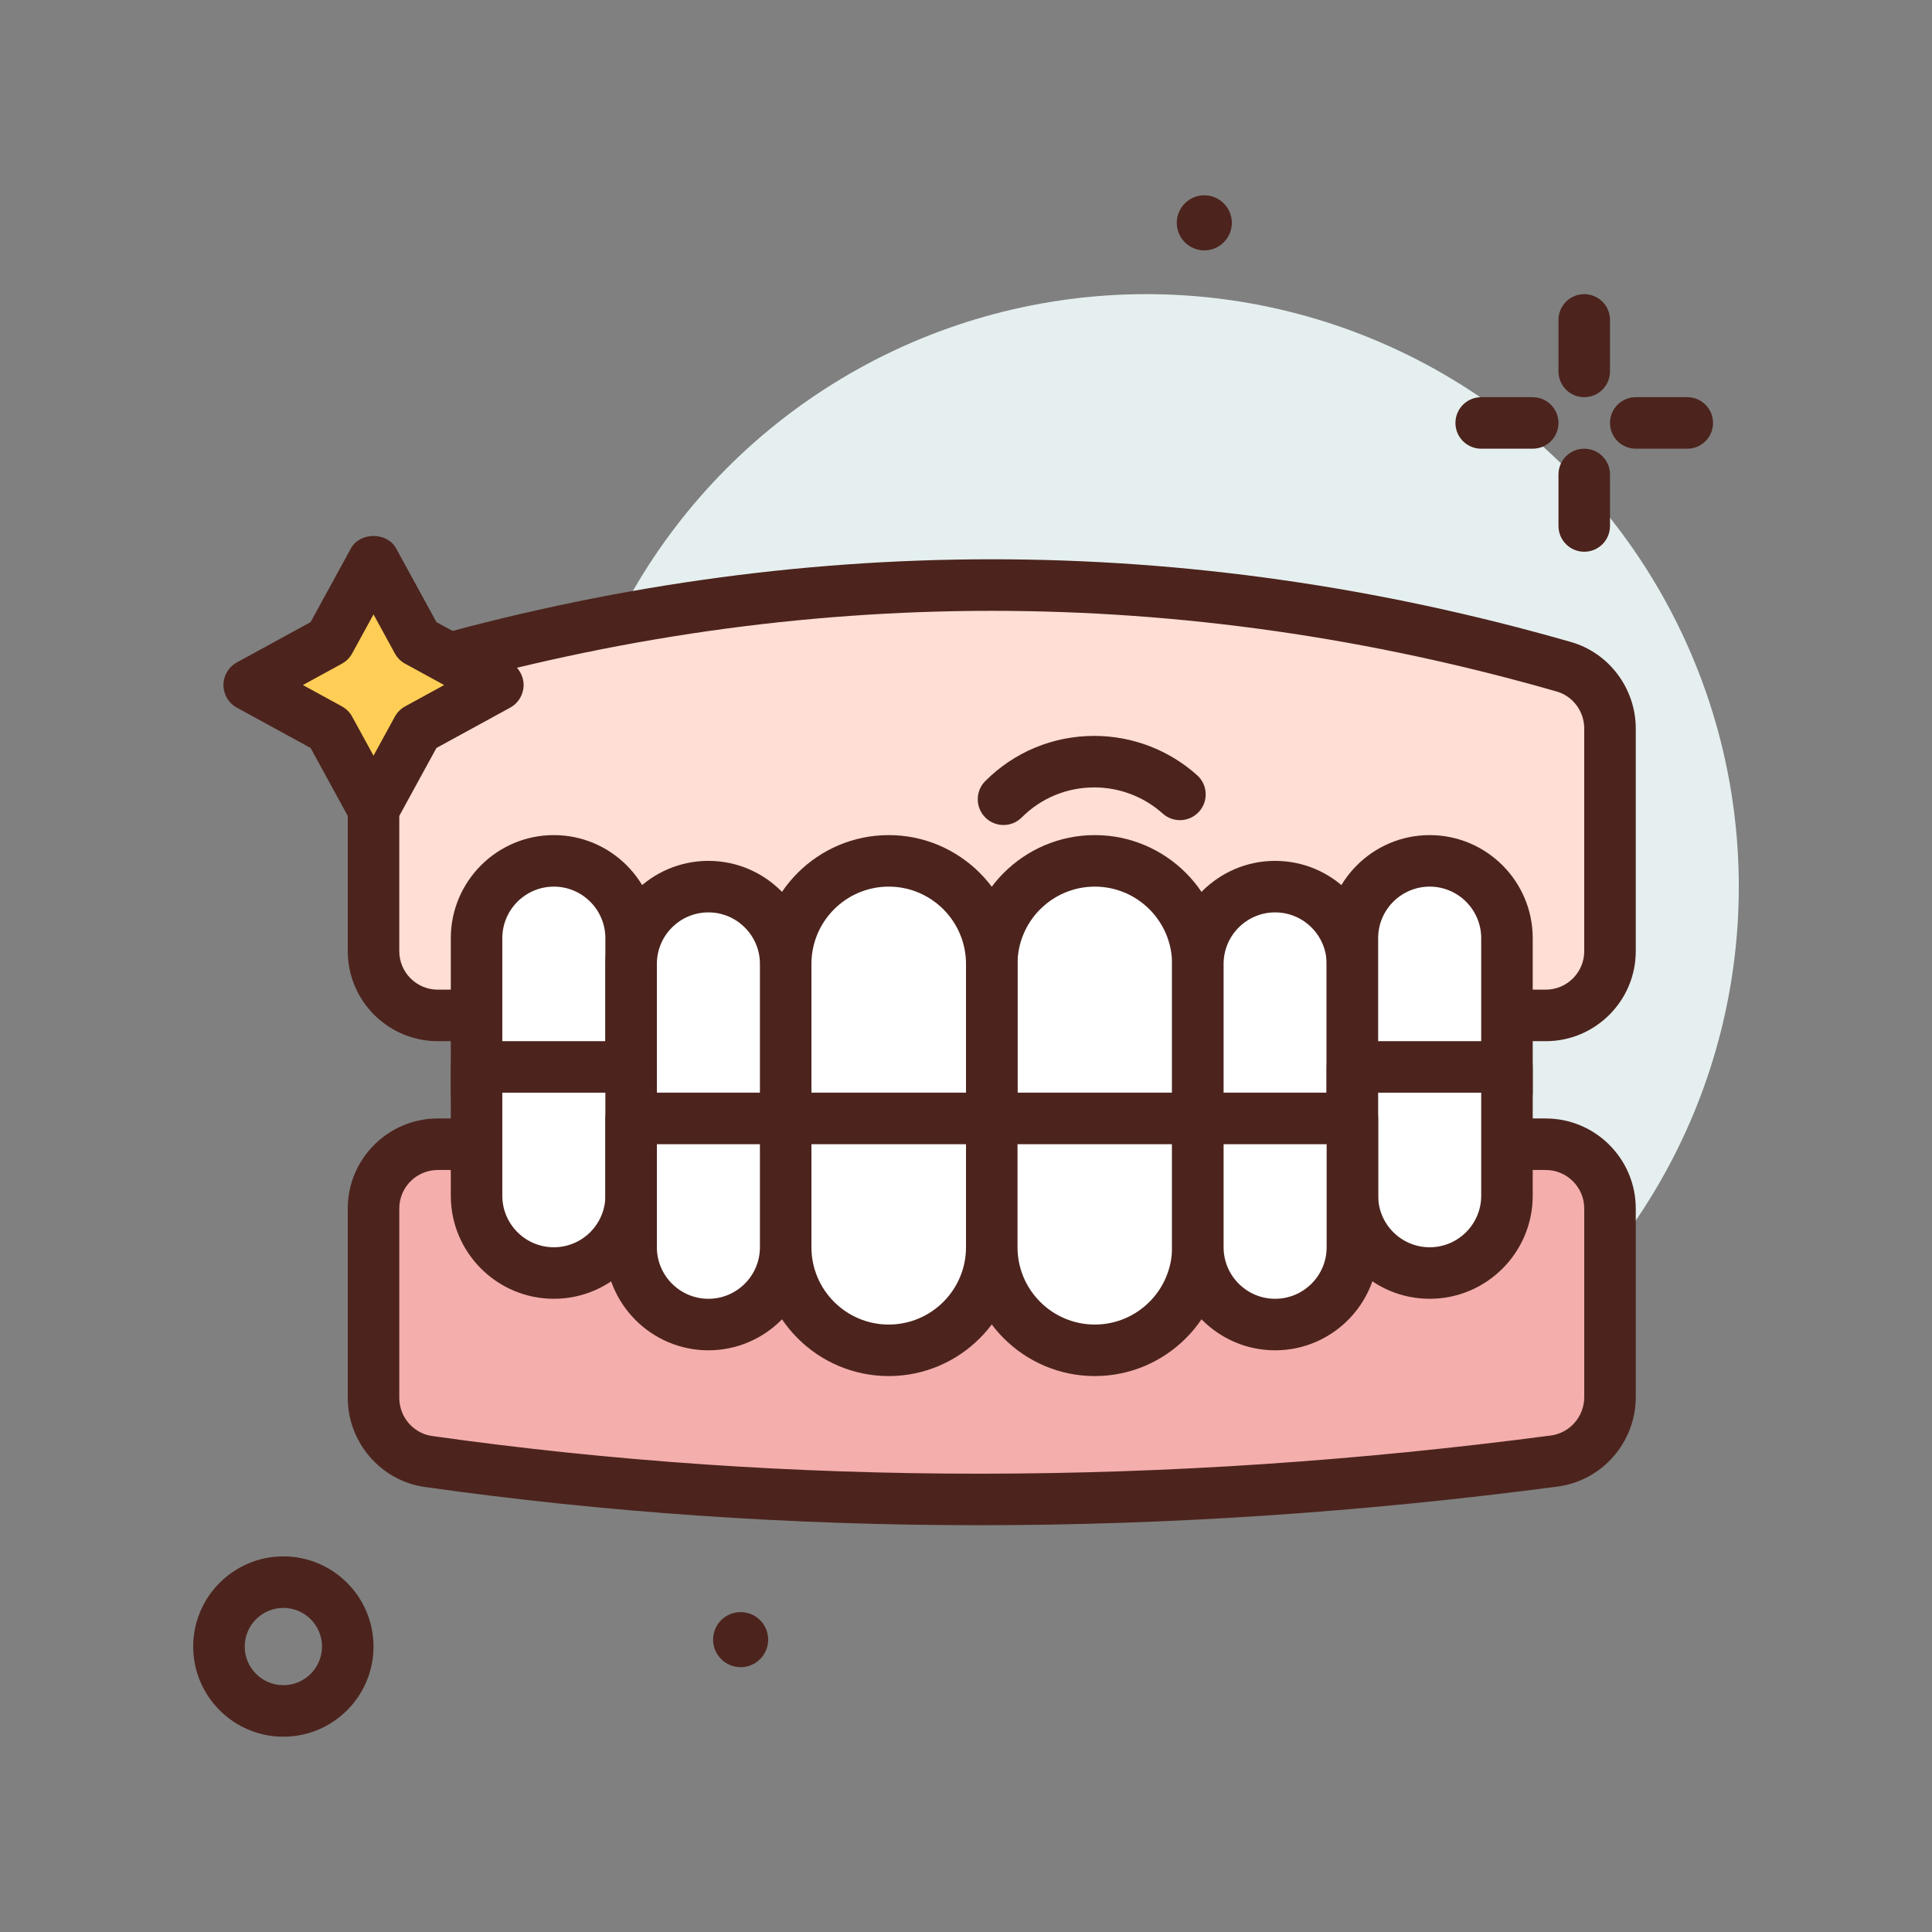 <svg id="denture" enable-background="new 0 0 300 300" height="512" viewBox="0 0 300 300" width="512" xmlns="http://www.w3.org/2000/svg"><rect x="0" y="0" width="300" height="300" fill="#808080" stroke="none"/><g><circle cx="178" cy="137.675" fill="#e5efef" r="92"/><g fill="#4c241d"><circle cx="187.005" cy="34.602" r="4.276"/><path d="m246 61.675c-2.211 0-4-1.791-4-4v-8c0-2.209 1.789-4 4-4s4 1.791 4 4v8c0 2.209-1.789 4-4 4z"/><path d="m246 85.675c-2.211 0-4-1.791-4-4v-8c0-2.209 1.789-4 4-4s4 1.791 4 4v8c0 2.209-1.789 4-4 4z"/><path d="m238 69.675h-8c-2.211 0-4-1.791-4-4s1.789-4 4-4h8c2.211 0 4 1.791 4 4s-1.789 4-4 4z"/><path d="m262 69.675h-8c-2.211 0-4-1.791-4-4s1.789-4 4-4h8c2.211 0 4 1.791 4 4s-1.789 4-4 4z"/><path d="m44 269.675c-7.719 0-14-6.281-14-14s6.281-14 14-14 14 6.281 14 14c0 7.718-6.281 14-14 14zm0-20c-3.309 0-6 2.691-6 6s2.691 6 6 6 6-2.691 6-6-2.691-6-6-6z"/><circle cx="115.005" cy="254.602" r="4.276"/></g><g><path d="m241.338 226.868c-62.807 8.275-120.75 7.703-174.813.073-4.905-.692-8.525-4.939-8.525-9.892v-29.395c0-5.511 4.468-9.979 9.979-9.979h172.041c5.511 0 9.979 4.468 9.979 9.979v29.296c.001 4.996-3.707 9.265-8.661 9.918z" fill="#f4aeab"/><path d="m152.035 236.833c-29.301 0-58.055-1.979-86.07-5.932-6.82-.963-11.965-6.916-11.965-13.851v-29.396c0-7.707 6.273-13.979 13.98-13.979h172.04c7.707 0 13.98 6.271 13.98 13.979v29.297c0 7.004-5.219 12.973-12.137 13.883-30.351 3.999-60.363 5.999-89.828 5.999zm-84.055-55.158c-3.297 0-5.98 2.682-5.98 5.979v29.396c0 2.973 2.184 5.521 5.082 5.93 55.473 7.832 113.926 7.805 173.734-.076 2.957-.391 5.184-2.949 5.184-5.953v-29.297c0-3.297-2.684-5.979-5.98-5.979z" fill="#4c241d"/></g><g><path d="m240.021 157.675h-172.042c-5.511 0-9.979-4.468-9.979-9.979v-34.558c0-4.425 2.905-8.38 7.159-9.601 59.228-17 118.455-17 177.682 0 4.253 1.221 7.159 5.176 7.159 9.601v34.558c0 5.511-4.468 9.979-9.979 9.979z" fill="#ffded5"/><path d="m240.02 161.675h-172.04c-7.707 0-13.98-6.271-13.98-13.979v-34.559c0-6.217 4.137-11.746 10.059-13.445 59.68-17.127 120.199-17.129 179.887 0 5.918 1.699 10.055 7.229 10.055 13.445v34.559c-.001 7.707-6.274 13.979-13.981 13.979zm-86.02-66.825c-29.312 0-58.629 4.178-87.734 12.533-2.512.719-4.266 3.087-4.266 5.754v34.559c0 3.297 2.684 5.979 5.98 5.979h172.04c3.297 0 5.98-2.682 5.98-5.979v-34.559c0-2.668-1.754-5.035-4.262-5.754-29.109-8.355-58.426-12.533-87.738-12.533z" fill="#4c241d"/></g><g><path d="m186 173.675h-32v-24c0-8.837 7.163-16 16-16 8.837 0 16 7.163 16 16z" fill="#fff"/><path d="m186 177.675h-32c-2.211 0-4-1.791-4-4v-24c0-11.027 8.973-20 20-20s20 8.973 20 20v24c0 2.209-1.789 4-4 4zm-28-8h24v-20c0-6.617-5.383-12-12-12s-12 5.383-12 12z" fill="#4c241d"/></g><g><path d="m154 173.675h-32v-24c0-8.837 7.163-16 16-16 8.837 0 16 7.163 16 16z" fill="#fff"/><path d="m154 177.675h-32c-2.211 0-4-1.791-4-4v-24c0-11.027 8.973-20 20-20s20 8.973 20 20v24c0 2.209-1.789 4-4 4zm-28-8h24v-20c0-6.617-5.383-12-12-12s-12 5.383-12 12z" fill="#4c241d"/></g><g><path d="m198 137.675c-6.627 0-12 5.373-12 12v24h24v-24c0-6.628-5.373-12-12-12z" fill="#fff"/><path d="m210 177.675h-24c-2.211 0-4-1.791-4-4v-24c0-8.822 7.176-16 16-16s16 7.178 16 16v24c0 2.209-1.789 4-4 4zm-20-8h16v-20c0-4.412-3.59-8-8-8s-8 3.588-8 8z" fill="#4c241d"/></g><g><path d="m222 133.675c-6.627 0-12 5.373-12 12v24h24v-24c0-6.628-5.373-12-12-12z" fill="#fff"/><path d="m234 173.675h-24c-2.211 0-4-1.791-4-4v-24c0-8.822 7.176-16 16-16s16 7.178 16 16v24c0 2.209-1.789 4-4 4zm-20-8h16v-20c0-4.412-3.59-8-8-8s-8 3.588-8 8z" fill="#4c241d"/></g><g><path d="m86 133.675c-6.627 0-12 5.373-12 12v24h24v-24c0-6.628-5.373-12-12-12z" fill="#fff"/><path d="m98 173.675h-24c-2.211 0-4-1.791-4-4v-24c0-8.822 7.176-16 16-16s16 7.178 16 16v24c0 2.209-1.789 4-4 4zm-20-8h16v-20c0-4.412-3.59-8-8-8s-8 3.588-8 8z" fill="#4c241d"/></g><g><path d="m110 137.675c-6.627 0-12 5.373-12 12v24h24v-24c0-6.628-5.373-12-12-12z" fill="#fff"/><path d="m122 177.675h-24c-2.211 0-4-1.791-4-4v-24c0-8.822 7.176-16 16-16s16 7.178 16 16v24c0 2.209-1.789 4-4 4zm-20-8h16v-20c0-4.412-3.59-8-8-8s-8 3.588-8 8z" fill="#4c241d"/></g><g><path d="m122 173.675h32v19.999c0 8.837-7.163 16-16 16-8.837 0-16-7.163-16-16z" fill="#fff"/><path d="m138 213.675c-11.027 0-20-8.973-20-20v-20c0-2.209 1.789-4 4-4h32c2.211 0 4 1.791 4 4v20c0 11.027-8.973 20-20 20zm-12-36v16c0 6.617 5.383 12 12 12s12-5.383 12-12v-16z" fill="#4c241d"/></g><g><path d="m154 173.675h32v19.999c0 8.837-7.163 16-16 16-8.837 0-16-7.163-16-16z" fill="#fff"/><path d="m170 213.675c-11.027 0-20-8.973-20-20v-20c0-2.209 1.789-4 4-4h32c2.211 0 4 1.791 4 4v20c0 11.027-8.973 20-20 20zm-12-36v16c0 6.617 5.383 12 12 12s12-5.383 12-12v-16z" fill="#4c241d"/></g><g><path d="m222 197.675c6.627 0 12-5.373 12-12v-20h-24v20c0 6.627 5.373 12 12 12z" fill="#fff"/><path d="m222 201.675c-8.824 0-16-7.178-16-16v-20c0-2.209 1.789-4 4-4h24c2.211 0 4 1.791 4 4v20c0 8.822-7.176 16-16 16zm-8-32v16c0 4.412 3.59 8 8 8s8-3.588 8-8v-16z" fill="#4c241d"/></g><g><path d="m86 197.675c6.627 0 12-5.373 12-12v-20h-24v20c0 6.627 5.373 12 12 12z" fill="#fff"/><path d="m86 201.675c-8.824 0-16-7.178-16-16v-20c0-2.209 1.789-4 4-4h24c2.211 0 4 1.791 4 4v20c0 8.822-7.176 16-16 16zm-8-32v16c0 4.412 3.59 8 8 8s8-3.588 8-8v-16z" fill="#4c241d"/></g><g><path d="m198 205.675c6.627 0 12-5.373 12-12v-20h-24v20c0 6.627 5.373 12 12 12z" fill="#fff"/><path d="m198 209.675c-8.824 0-16-7.178-16-16v-20c0-2.209 1.789-4 4-4h24c2.211 0 4 1.791 4 4v20c0 8.822-7.176 16-16 16zm-8-32v16c0 4.412 3.59 8 8 8s8-3.588 8-8v-16z" fill="#4c241d"/></g><g><path d="m110 205.675c6.627 0 12-5.373 12-12v-20h-24v20c0 6.627 5.373 12 12 12z" fill="#fff"/><path d="m110 209.675c-8.824 0-16-7.178-16-16v-20c0-2.209 1.789-4 4-4h24c2.211 0 4 1.791 4 4v20c0 8.822-7.176 16-16 16zm-8-32v16c0 4.412 3.59 8 8 8s8-3.588 8-8v-16z" fill="#4c241d"/></g><path d="m155.824 128.108c-1.023 0-2.047-.391-2.828-1.17-1.562-1.562-1.562-4.096 0-5.658 4.516-4.52 10.527-7.01 16.922-7.01 5.902 0 11.574 2.168 15.969 6.105 1.648 1.473 1.785 4.002.312 5.648-1.48 1.646-4.008 1.785-5.648.309-2.926-2.619-6.703-4.062-10.633-4.062-4.258 0-8.258 1.656-11.266 4.666-.781.782-1.804 1.172-2.828 1.172z" fill="#4c241d"/><g><path d="m64.825 99.547 12.478 6.824-12.478 6.825-6.825 12.479-6.825-12.479-12.478-6.825 12.478-6.824 6.825-12.479z" fill="#ffce56"/><path d="m58 129.675c-1.461 0-2.809-.799-3.508-2.08l-6.262-11.451-11.453-6.262c-1.285-.701-2.082-2.047-2.082-3.51s.797-2.809 2.082-3.51l11.453-6.262 6.262-11.451c1.398-2.562 5.617-2.562 7.016 0l6.262 11.451 11.453 6.262c1.285.701 2.082 2.047 2.082 3.51s-.797 2.809-2.082 3.51l-11.453 6.262-6.262 11.451c-.699 1.281-2.047 2.08-3.508 2.08zm-10.969-23.303 6.062 3.314c.672.367 1.223.92 1.59 1.59l3.317 6.063 3.316-6.062c.367-.67.918-1.223 1.59-1.59l6.062-3.314-6.062-3.314c-.672-.367-1.223-.92-1.59-1.59l-3.316-6.064-3.316 6.062c-.367.67-.918 1.223-1.59 1.59z" fill="#4c241d"/></g></g></svg>